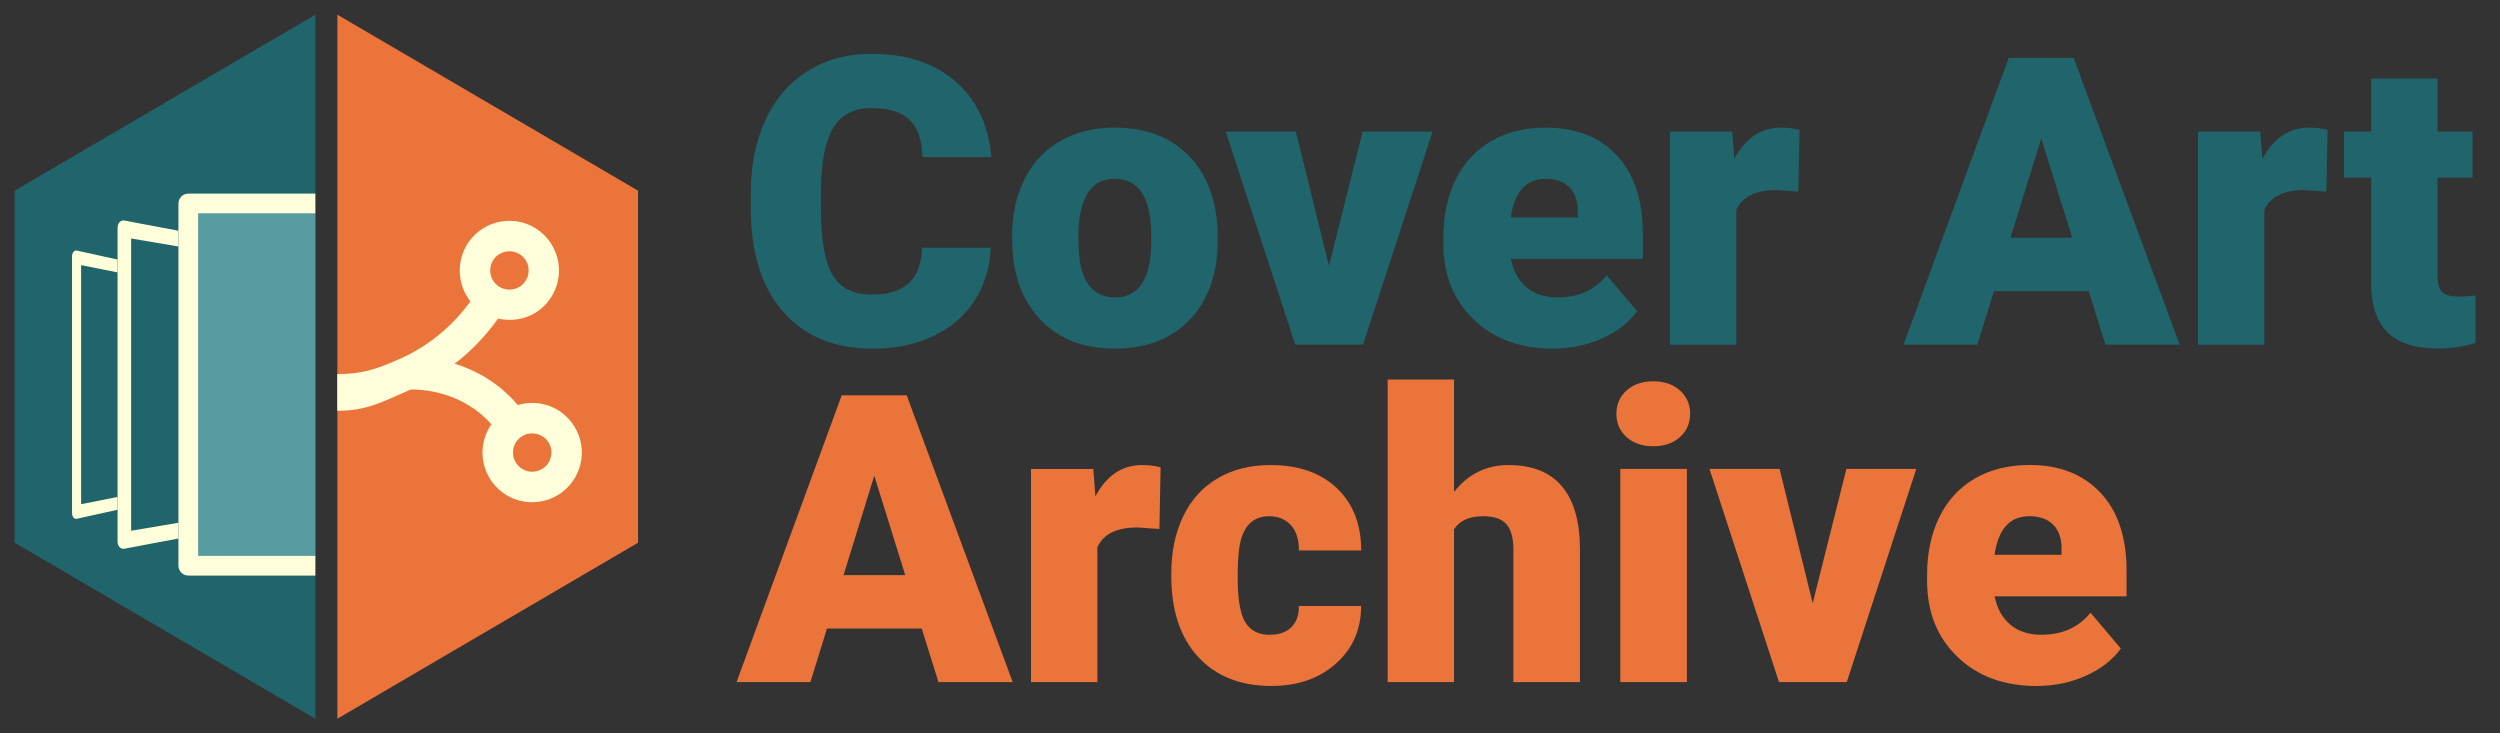<?xml version="1.0" encoding="UTF-8"?><svg id="a" xmlns="http://www.w3.org/2000/svg" viewBox="0 0 340.88 100"><rect x="0" y="0" width="340.88" height="100" fill="#333333" stroke="none"/><defs><style>.b{fill:#20656c;}.c{fill:#fffedb;}.d{fill:#579ca0;}.e{fill:#eb743b;}</style></defs><g><polygon class="e" points="46 2 46 98 87 74 87 26 46 2"/><polygon class="b" points="43 2 2 26 2 74 43 98 43 2"/><path class="c" d="M78.28,58.09c-1.24-1.97-3.38-3.15-5.72-3.15-.67,0-1.32,.1-1.96,.29-2.63-3.12-5.82-4.78-8.6-5.64,2.24-1.71,4.21-3.77,5.91-6.15,1.74,.39,3.63,.13,5.16-.83,3.16-2.01,4.1-6.2,2.1-9.35-1.25-1.97-3.39-3.15-5.72-3.15-1.28,0-2.53,.36-3.62,1.05-3.15,1.99-4.09,6.18-2.11,9.34,.13,.21,.27,.4,.42,.6-2.51,3.44-5.71,6.06-9.52,7.79h-.01c-3.53,1.61-5.62,2.12-8.62,2.12v5c4,0,5.93-1.12,10.02-2.9,1.37-.02,6.96,.18,10.99,4.75-1.51,2.16-1.66,5.11-.16,7.47,1.24,1.97,3.38,3.15,5.72,3.15,1.28,0,2.52-.36,3.61-1.04,1.54-.97,2.6-2.48,3-4.25,.4-1.76,.08-3.57-.89-5.09Zm-10.22-23.42c.42-.27,.9-.41,1.4-.41,.9,0,1.73,.46,2.22,1.22,.77,1.21,.4,2.84-.82,3.61-.41,.26-.9,.4-1.39,.4s-.97-.13-1.39-.39c-.34-.21-.62-.49-.83-.82-.77-1.22-.41-2.85,.81-3.62Zm7.06,27.6c-.15,.69-.56,1.27-1.16,1.64-.41,.26-.9,.41-1.39,.41-.91,0-1.73-.46-2.21-1.22-.75-1.18-.44-2.73,.69-3.53l.12-.08c1.21-.77,2.87-.37,3.61,.81,.38,.59,.5,1.29,.34,1.97Z"/><g><path class="c" d="M11.06,68.73V36.15l4.96,.99v-1.75l-5.57-1.23s-.08-.01-.12,0c-.04,0-.08,.01-.12,.03-.04,.02-.07,.04-.11,.07-.03,.03-.07,.06-.09,.1-.03,.04-.05,.08-.08,.12-.02,.05-.04,.1-.06,.15s-.03,.11-.04,.17-.01,.12-.01,.18v34.95c0,.06,0,.12,.01,.18,0,.06,.02,.12,.04,.17,.02,.05,.04,.1,.06,.15,.02,.05,.05,.09,.08,.13,.03,.04,.06,.07,.09,.09,.03,.03,.07,.05,.11,.06,.04,.02,.08,.03,.12,.03,.04,0,.08,0,.12,0l5.57-1.23v-1.75l-4.96,.99Z"/><path class="c" d="M17.88,72.37V32.52l6.45,1.09v-2.15l-4.84-.91-2.53-.48c-.06-.01-.12-.02-.18-.01-.06,0-.12,.01-.17,.03-.06,.02-.11,.04-.16,.08-.05,.03-.1,.07-.14,.12-.04,.05-.08,.1-.12,.15-.03,.06-.06,.12-.09,.18-.02,.07-.04,.13-.05,.21-.01,.07-.02,.15-.02,.22v42.79c0,.08,0,.15,.02,.22,.01,.07,.03,.14,.05,.21,.02,.06,.05,.13,.09,.18,.03,.06,.07,.11,.12,.15,.04,.05,.09,.08,.14,.12,.05,.03,.1,.06,.16,.08,.06,.02,.12,.03,.17,.03,.06,0,.12,0,.18-.01l2.53-.48,4.84-.91v-2.15l-6.45,1.09Z"/><rect class="d" x="27.03" y="29.1" width="15.97" height="46.68"/><path class="c" d="M24.33,27.75v49.38c0,.74,.6,1.35,1.35,1.35h17.32v-2.7h-15.97V29.1h15.97v-2.7H25.68c-.74,0-1.35,.6-1.35,1.35Z"/></g></g><g><path class="b" d="M135.1,33.76c-.12,2.72-.86,5.13-2.2,7.21-1.34,2.09-3.23,3.7-5.65,4.85s-5.2,1.72-8.31,1.72c-5.14,0-9.18-1.67-12.14-5.02-2.95-3.35-4.43-8.08-4.43-14.18v-1.93c0-3.83,.67-7.18,2-10.06,1.33-2.87,3.25-5.09,5.76-6.66s5.41-2.35,8.7-2.35c4.74,0,8.56,1.25,11.44,3.75,2.88,2.5,4.52,5.94,4.91,10.33h-9.4c-.07-2.38-.67-4.09-1.8-5.13s-2.85-1.56-5.16-1.56-4.06,.88-5.16,2.63-1.67,4.56-1.72,8.41v2.77c0,4.17,.52,7.15,1.57,8.94,1.05,1.79,2.85,2.69,5.41,2.69,2.17,0,3.82-.51,4.97-1.53,1.15-1.02,1.75-2.64,1.83-4.86h9.37Z"/><path class="b" d="M138,32.2c0-2.9,.56-5.48,1.69-7.75,1.13-2.26,2.75-4.01,4.86-5.22s4.59-1.83,7.44-1.83c4.35,0,7.78,1.35,10.29,4.04s3.76,6.36,3.76,11v.32c0,4.53-1.26,8.12-3.77,10.78-2.52,2.66-5.92,3.99-10.22,3.99s-7.46-1.24-9.96-3.72c-2.51-2.48-3.86-5.84-4.05-10.08l-.03-1.53Zm9.05,.56c0,2.69,.42,4.66,1.26,5.91s2.09,1.88,3.73,1.88c3.22,0,4.87-2.48,4.94-7.44v-.91c0-5.21-1.66-7.82-4.99-7.82-3.03,0-4.66,2.25-4.92,6.74l-.03,1.64Z"/><path class="b" d="M181.21,36.23l4.59-18.29h9.53l-9.48,29.06h-9.24l-9.48-29.06h9.56l4.51,18.29Z"/><path class="b" d="M211.75,47.54c-4.46,0-8.07-1.33-10.82-3.99-2.76-2.66-4.13-6.12-4.13-10.38v-.75c0-2.97,.55-5.6,1.65-7.87,1.1-2.27,2.71-4.03,4.82-5.28,2.11-1.24,4.62-1.87,7.52-1.87,4.08,0,7.3,1.27,9.67,3.8,2.36,2.53,3.54,6.07,3.54,10.59v3.52h-17.99c.32,1.63,1.03,2.91,2.12,3.84,1.09,.93,2.51,1.4,4.24,1.4,2.86,0,5.1-1,6.71-3.01l4.14,4.89c-1.13,1.56-2.73,2.8-4.79,3.72-2.07,.92-4.29,1.38-6.67,1.38Zm-1.02-23.15c-2.65,0-4.23,1.75-4.73,5.26h9.13v-.7c.04-1.45-.33-2.57-1.1-3.37-.77-.8-1.87-1.2-3.3-1.2Z"/><path class="b" d="M245.21,26.13l-2.98-.21c-2.85,0-4.67,.9-5.48,2.69v18.4h-9.05V17.94h8.49l.29,3.73c1.52-2.85,3.64-4.27,6.37-4.27,.97,0,1.81,.11,2.52,.32l-.16,8.41Z"/><path class="b" d="M284.8,39.7h-12.92l-2.26,7.3h-10.07l14.34-39.1h8.86l14.45,39.1h-10.12l-2.28-7.3Zm-10.66-7.28h8.41l-4.22-13.56-4.19,13.56Z"/><path class="b" d="M317.21,26.13l-2.98-.21c-2.85,0-4.67,.9-5.48,2.69v18.4h-9.05V17.94h8.49l.29,3.73c1.52-2.85,3.64-4.27,6.37-4.27,.97,0,1.81,.11,2.52,.32l-.16,8.41Z"/><path class="b" d="M332.36,10.72v7.22h4.78v6.28h-4.78v13.29c0,1.09,.2,1.85,.59,2.28,.39,.43,1.17,.64,2.34,.64,.9,0,1.65-.05,2.26-.16v6.47c-1.63,.52-3.33,.78-5.1,.78-3.12,0-5.42-.73-6.9-2.2-1.49-1.47-2.23-3.7-2.23-6.69v-14.42h-3.71v-6.28h3.71v-7.22h9.05Z"/><path class="e" d="M125.68,85.7h-12.92l-2.26,7.3h-10.07l14.34-39.1h8.86l14.45,39.1h-10.12l-2.28-7.3Zm-10.66-7.28h8.41l-4.22-13.56-4.19,13.56Z"/><path class="e" d="M158.09,72.13l-2.98-.21c-2.85,0-4.67,.9-5.48,2.69v18.4h-9.05v-29.06h8.49l.29,3.73c1.52-2.85,3.64-4.27,6.37-4.27,.97,0,1.81,.11,2.52,.32l-.16,8.41Z"/><path class="e" d="M173.13,86.55c1.27,0,2.26-.34,2.95-1.03,.7-.69,1.04-1.65,1.02-2.89h8.49c0,3.19-1.14,5.8-3.42,7.84-2.28,2.04-5.22,3.06-8.82,3.06-4.23,0-7.56-1.33-9.99-3.97s-3.65-6.32-3.65-11.01v-.38c0-2.94,.54-5.53,1.62-7.77,1.08-2.25,2.64-3.97,4.69-5.18,2.04-1.21,4.46-1.81,7.25-1.81,3.78,0,6.78,1.05,9,3.14,2.22,2.1,3.33,4.93,3.33,8.51h-8.49c0-1.5-.37-2.66-1.1-3.46-.73-.8-1.72-1.21-2.95-1.21-2.35,0-3.72,1.5-4.11,4.49-.12,.95-.19,2.26-.19,3.92,0,2.92,.35,4.94,1.05,6.07,.7,1.13,1.81,1.69,3.33,1.69Z"/><path class="e" d="M198.27,67.06c1.93-2.43,4.4-3.65,7.41-3.65,3.21,0,5.62,.95,7.25,2.85s2.46,4.7,2.5,8.41v18.34h-9.08v-18.13c0-1.54-.31-2.67-.94-3.4-.63-.73-1.69-1.09-3.2-1.09-1.86,0-3.18,.59-3.95,1.77v20.84h-9.05V51.75h9.05v15.31Z"/><path class="e" d="M220.4,56.42c0-1.3,.47-2.36,1.4-3.19,.93-.83,2.14-1.24,3.62-1.24s2.7,.41,3.63,1.24c.93,.83,1.4,1.89,1.4,3.19s-.47,2.36-1.4,3.19-2.14,1.24-3.63,1.24-2.69-.41-3.62-1.24-1.4-1.89-1.4-3.19Zm9.61,36.58h-9.08v-29.06h9.08v29.06Z"/><path class="e" d="M247.17,82.23l4.59-18.29h9.53l-9.48,29.06h-9.24l-9.48-29.06h9.56l4.51,18.29Z"/><path class="e" d="M277.71,93.54c-4.46,0-8.07-1.33-10.82-3.99-2.76-2.66-4.13-6.12-4.13-10.38v-.75c0-2.97,.55-5.6,1.65-7.87,1.1-2.27,2.71-4.03,4.82-5.28,2.11-1.24,4.62-1.87,7.52-1.87,4.08,0,7.3,1.27,9.67,3.8,2.36,2.53,3.54,6.07,3.54,10.59v3.52h-17.99c.32,1.63,1.03,2.91,2.12,3.84,1.09,.93,2.51,1.4,4.24,1.4,2.86,0,5.1-1,6.71-3.01l4.14,4.89c-1.13,1.56-2.73,2.8-4.79,3.72-2.07,.92-4.29,1.38-6.67,1.38Zm-1.02-23.15c-2.65,0-4.23,1.75-4.73,5.26h9.13v-.7c.04-1.45-.33-2.57-1.1-3.37-.77-.8-1.87-1.2-3.3-1.2Z"/></g></svg>